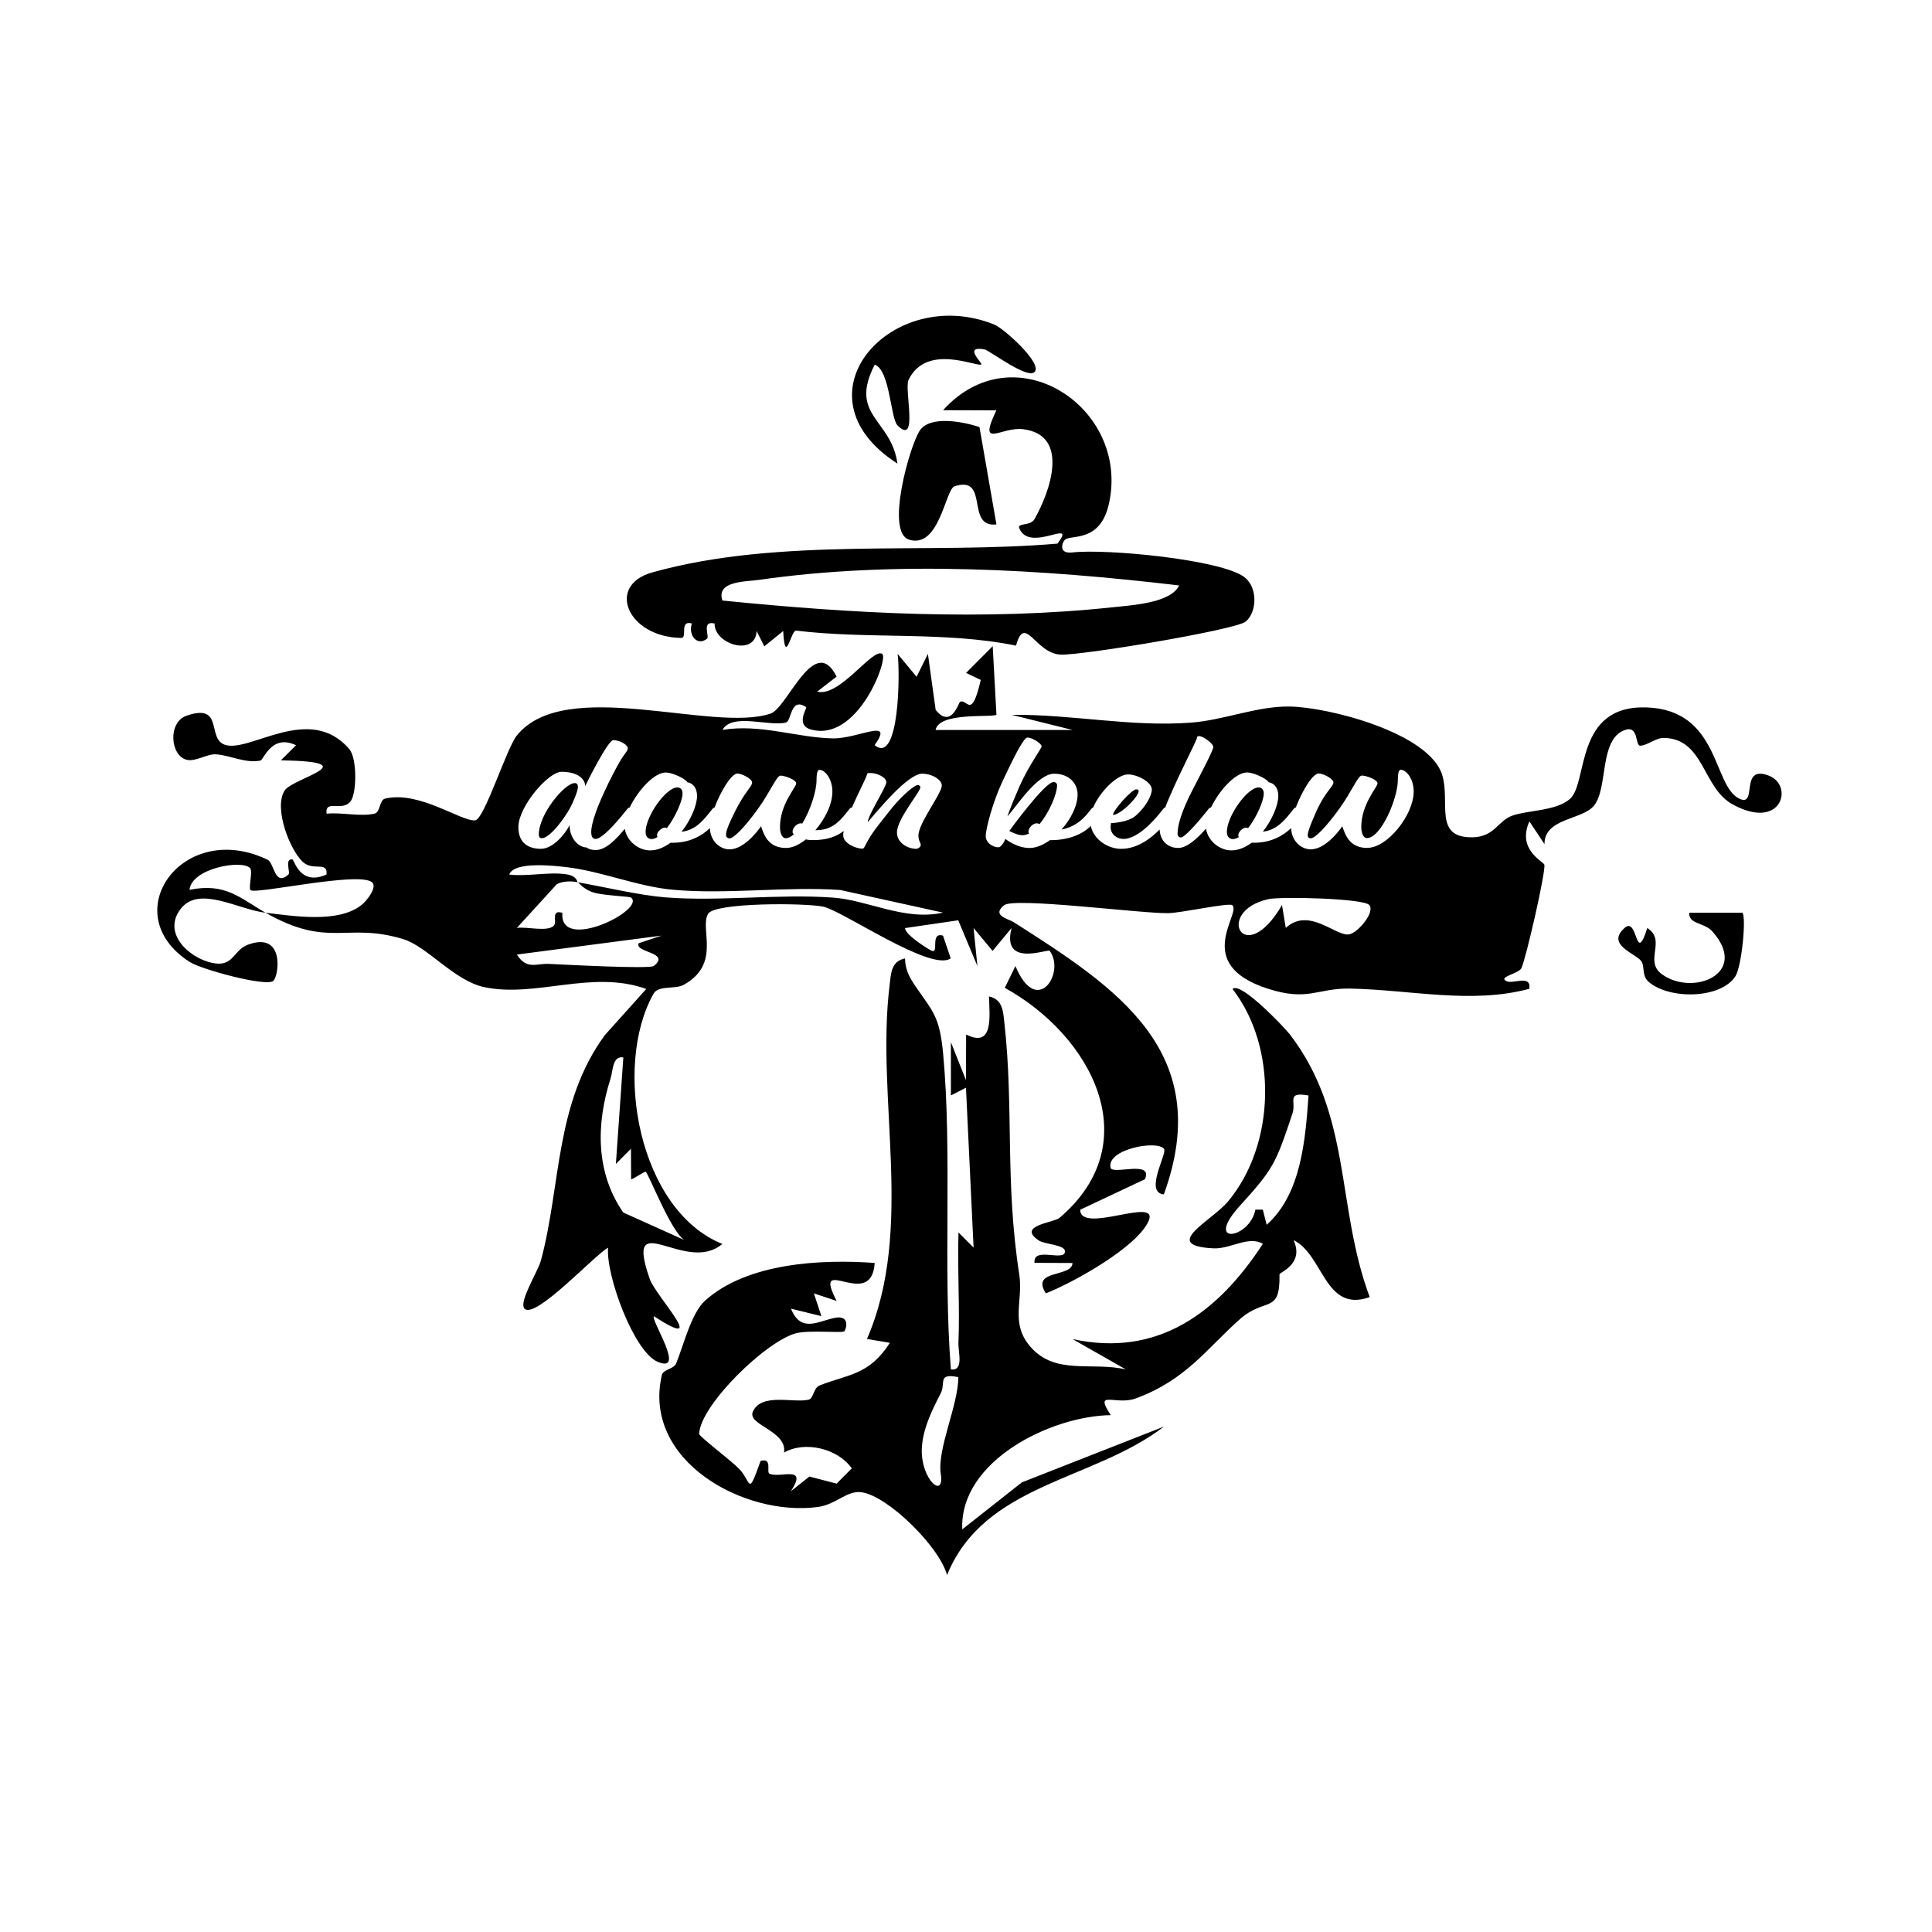<?xml version="1.0" encoding="UTF-8"?>
<svg id="Ebene_1" data-name="Ebene 1" xmlns="http://www.w3.org/2000/svg" viewBox="0 0 500 500">
  <defs>
    <style>
      .cls-1 {
        fill: #000;
        stroke-width: 0px;
      }
    </style>
  </defs>
  <g>
    <path class="cls-1" d="M318.96,255.93c11.75,15.12,11.15,40.3-1.14,54.99-4.3,5.14-17.65,11.44-3.79,12.15,4.4.22,9.09-3.36,12.8-1.17-11.58,17.78-27.14,29.46-49.24,24.66l13.78,7.85c-8.81-2.06-18.23,1.57-24.68-5.85-5.34-6.14-1.84-11.81-2.91-18.75-3.74-24.14-1.38-43.12-3.85-65.11-.33-2.95-.41-6.08-3.99-6.82.2,5.47,1.14,13.39-5.91,9.85l-.04,11.81-3.9-9.83v13.79s3.9-2,3.9-2l1.97,41.38-3.9-3.92c-.32,9.48.37,19.08-.02,28.58-.1,2.39,1.49,7.32-1.95,6.87-2.08-26.15.38-56.07-2.01-81.73-.91-9.78-2.72-10.94-7.15-17.42-1.55-2.27-2.69-4.39-2.71-7.22-3.63.76-3.62,3.87-3.98,6.81-3.66,29.63,6.5,63.16-5.87,91.68l5.93.99c-5.4,8.42-10.77,8.11-18.16,11.02-1.68.66-1.54,3.41-2.91,3.71-4.01.89-12.1-1.83-14.37,3.04-1.64,3.53,8.91,4.92,8.05,10.64,5.37-3.11,13.96-1.06,17.53,4.09l-3.92,3.94-7.05-1.83-4.79,3.8c4.54-6.96-2.77-3.25-5.55-4.54-.86-.39.87-4.19-2.29-3.31-3.38,9.55-2.32,5.46-5.53,2.08-2-2.1-10.4-8.4-10.37-9.09.33-7.5,17.46-24.14,25.19-26.05,3.32-.82,11.74,0,12.35-.46.43-.32,1.76-4.34-2.47-3.49-4.31.87-8.76,3.98-11.3-2.39l7.87,1.94-1.95-5.89,5.89,1.95c-6.62-12.8,9.06,2.92,9.85-9.83-13.84-1.01-32.98-.04-43.88,9.74-3.61,3.24-5.6,11.68-7.51,16.28-.61,1.45-3.34,1.53-3.68,2.95-5.21,22.17,21.3,36.79,40.42,34.18,4.64-.63,7.5-4.35,11.25-3.81,6.89.99,20.19,14.17,22.12,21.43,9.73-23.78,37.64-24.23,56.15-38.42l-36.78,14.44-15.43,12.16c-.75-17.78,23.07-29.36,38.44-29.56-4.47-6.78,1.23-2.41,6.47-4.33,12.97-4.77,18.27-12.79,26.88-20.45,6.67-5.93,10.51-1.15,10.31-11.65-.01-.54,6.49-2.64,3.64-8.87,7.82,3.85,8.05,18.9,19.71,14.75-8.75-23.44-4.53-46.96-20.67-67.99-1.39-1.8-12.81-13.82-14.82-11.75ZM243.48,381.46c.99,6.67-5.13,1.51-4.92-6.35.14-5.05,2.6-10.09,4.89-14.51,1.4-2.71-.94-5.29,4.57-4.2-.04,7.37-5.51,18.51-4.55,25.06ZM338.65,283.5c-.83,11.45-1.86,25.48-10.84,33.48l-.99-3.92h-1.93c-1.43,7.56-13.55,9.49-3.95-1.07,8.62-9.49,9.23-10.84,13.56-23.87,1.02-3.08-1.71-5.62,4.15-4.61Z"/>
    <path class="cls-1" d="M176.29,165.1c1.74.03-.6-4.66,2.76-3.75-1.02,3.08,1.44,6,3.95,3.92.66-.55-1.53-4.77,1.94-3.9-.13,5.41,10.6,8.63,10.87,1.92l1.99,3.98,4.89-3.96c.5,9.15,1.92.18,3.26-.12,18.82,2.31,38.47.11,57,3.9,2.28-8.38,4.95,1.99,11.5,2.32,5.4.27,45.36-6.41,47.93-8.54,2.97-2.46,3.16-8.86-.33-11.51-5.97-4.54-35.62-7.39-44.52-6.39-3.79.43-2.59-2.67-1.94-3.27,1.55-1.43,9.14.86,11.4-9.32,5.55-24.96-24.51-44.64-42.92-24.22l13.79.04c-4.9,10.28,1.19,4.16,6.93,4.88,12.27,1.54,6.89,16.36,2.93,23.28-1.07,1.86-4.53.9-3.93,2.35,2.71,6.6,15.15-2.93,9.88,3.98-33.66,2.88-72.12-1.76-104.92,7.47-11.91,3.35-6.42,16.68,7.54,16.94ZM196.36,150.08c35.3-5.09,73.51-2.72,108.8,1.43-2.15,4.56-12.25,5.12-17,5.63-33.47,3.59-67.82,1.62-101.2-1.72-1.71-5.12,6.12-4.86,9.4-5.34Z"/>
    <path class="cls-1" d="M232.25,119.97c-1.56-11.58-12.69-12.32-5.87-25.6,3.96,1.38,4.07,13.91,5.91,15.74,5.48,5.43,1.68-9.4,2.84-11.8,4.64-9.55,17.53-3.32,18.82-3.98.52-.27-4.95-4.98.94-3.89,1.98.82,10.92,7.61,12.82,5.86,2.31-2.13-7.94-11.32-10.35-12.29-26.41-10.68-52.72,18.22-25.13,35.95Z"/>
    <path class="cls-1" d="M235.25,139.66c7.91,2.45,9.38-13.05,11.8-13.82,9.15-2.91,2.71,10.82,10.83,9.88l-4.39-25.19c-3.9-1.32-12.73-3.16-15.45.9-2.57,3.82-8.98,26.31-2.78,28.23Z"/>
    <path class="cls-1" d="M437.18,236.23c-.18,3.02,3.86,2.45,5.97,4.82,9.74,10.94-5.09,16.92-13.08,11.06-4.69-3.44,1.3-8.72-3.75-11.94-3.17,9.97-2.35-3.18-5.88-.02-4.89,4.37,2.76,6.52,4.31,8.58.95,1.26.09,3.75,1.87,5.33,5.31,4.69,18.78,4.49,22.51-1.43,1.63-2.58,2.84-15.18,1.81-16.41h-13.77Z"/>
  </g>
  <g>
    <path class="cls-1" d="M140.2,216.93c2.06,0,5.71-4.91,7.21-7.61,1.15-2.07,2.15-4.81,2.15-5.58s-.3-1.08-.8-1.08c-2.65,0-9.31,8.06-9.31,13.28,0,.49.1.99.75.99Z"/>
    <path class="cls-1" d="M168.58,217.15c.5,0,1.05-.18,1.6-.54-.1-.18-.15-.31-.15-.49,0-.81,1.2-1.94,2-1.94.15,0,.35.05.55.14,2.2-2.84,4.06-7.07,4.06-8.96,0-.99-.51-1.57-1.36-1.57-2.9,0-8.2,7.42-8.2,11.52,0,1.3.8,1.84,1.5,1.84Z"/>
    <path class="cls-1" d="M272.67,202.39c-2.3,0-11.46,12.65-11.46,12.65,0,0,1.95,1.12,3.4,1.12.55,0,1.15-.18,1.75-.49-.15-.14-.2-.23-.2-.36,0-1.13,1.16-2.25,2.21-2.25.15,0,.4.09.65.22,2.55-3.06,4.55-7.78,4.55-10.08,0-.49-.45-.81-.9-.81Z"/>
    <path class="cls-1" d="M325.72,203.79c-2.9,0-8.21,7.42-8.21,11.52,0,1.31.8,1.85,1.5,1.85.5,0,1.05-.18,1.6-.54-.1-.18-.15-.31-.15-.5,0-.81,1.2-1.93,2-1.93.15,0,.35.04.55.13,2.2-2.83,4.05-7.06,4.05-8.95,0-.99-.5-1.58-1.35-1.58Z"/>
    <path class="cls-1" d="M457.84,200.76c-7.91-3.07-2.72,8.47-7.83,5.87-6.77-3.44-5-22.9-23.87-23.55-18.8-.65-15.06,19.57-19.86,23.7-3.67,3.16-10.85,2.86-14.9,4.31-3.8,1.36-4.58,5.52-10.33,5.6-10.11.16-5.67-9.04-7.79-16.07-3.28-10.9-29.33-17.63-39.53-17.77-8.47-.12-16.94,3.52-25.53,4.17-15.61,1.17-30.85-2.2-46.36-2.02l15.75,3.92h-35.46c.87-4.77,14.88-3.13,15.75-3.96l-.97-17.73-6.89,6.92,3.8,1.82c-2.44,10.57-3.49,4.72-5.36,5.66-.39.2-2.27,7.11-6.31,2.09l-2.01-14.49-2.93,5.92-4.91-5.93c.65,4.48.52,28.91-5.95,23.62,5.21-7.28-4.19-1.65-10.8-1.75-9.19-.15-18.83-3.84-28.58-2.19,2.57-4.53,12.08-.78,16.44-1.92,1.49-.39,1.13-6.78,5.23-3.95.28.19-2.82,4.58,1.14,5.73,12.17,3.54,20.24-18.33,18.55-19.52-2.46-1.74-10.98,11.29-16.84,9.75l5.02-3.88c-5.7-11.46-12.69,8.05-17.06,9.55-14.89,5.1-53.26-9.88-65.73,5.73-2.62,3.29-8.39,21.67-10.73,21.91-3.64.37-14.45-7.74-23.33-5.62-1.49.35-1.21,3.52-2.71,3.88-3.67.87-8.51-.39-12.43.02-.49-3.83,4.01-.43,6.18-3.16,1.67-2.09,1.72-11.15-.27-13.51-10.28-12.11-25.87,1.08-32.28-1.18-4.69-1.65-.15-10.83-9.85-7.52-4.88,1.67-4.31,10.31.01,11.42,2.27.58,5.29-1.58,7.61-1.41,3.8.27,7.59,2.4,11.49,1.61.82-.16,2.86-7,9.2-3.96l-3.92,3.9c22.76.38,2.98,4.53.93,7.87-2.8,4.55,1.36,15.32,4.79,18.46,2.65,2.42,6.49-.34,6.08,3.23-6.97,3.09-8.3-3.93-8.86-3.94-2.1-.06-.36,3.39-.99,3.95-3.61,3.21-3.63-3-5.38-3.84-22.01-10.6-39.63,14.02-20.16,26.45,3.14,2,19.51,6.38,21.56,4.96,1.5-1.04,3.23-12.97-6.43-9.45-3.99,1.45-3.72,5.93-9.29,4.74-6.27-1.34-13.07-7.91-8.08-14.11,4.8-5.97,14.79.3,21.88,1.13-6.64-3.76-10.33-7.85-19.7-5.93.54-5.57,13.35-7.84,15.64-5.68.83.78-.4,4.91.13,5.72.87,1.32,28.17-4.95,31.5-1.98,1.36,1.22-1.29,4.75-2.87,5.96-6.11,4.65-17.45,2.75-24.7,1.91,16.43,9.31,20.75,2.36,35.56,6.8,6.22,1.86,13.28,10.82,21.03,12.45,13.39,2.81,27.89-4.58,41.92.47l-10.71,11.94c-12.99,17.73-11.31,38.91-16.55,58.33-.78,2.88-5.82,10.77-4.26,12.45,2.75,2.94,18.44-14.16,21.64-15.75-.6,7.09,6.66,26.94,12.85,29.53,7.46,3.12-1.85-10.79-.99-11.8,14.79,9.57.54-4.99-1.11-9.74-6.7-19.26,9.31-.86,18.82-8.97-21.66-8.74-28.38-45.89-17.83-64.72,1.31-2.34,5.56-1.08,7.84-2.35,9.83-5.45,4.01-14.55,6.31-18.38,1.77-2.95,25.37-2.83,29.86-1.82,5.16,1.16,27.91,16.96,32.92,13.36l-1.99-5.88c-3.44-1.01-.94,4.73-2.92,3.92-.78-.32-6.98-4.19-6.89-5.88l13.75-2.01,4.96,11.83-.99-9.83,4.92,5.92,4.91-5.93c-2.66,10.39,9.41,5.31,9.86,5.91,4.17,5.55-3.25,17.37-8.86,3.95l-2.75,5.63c22.32,12.31,37.19,39.93,14.17,59.52-1.52,1.3-11.21,1.97-5.34,5.88,1.51,1.01,6.78,1.05,6.75,2.83-.05,2.76-8.35-1.4-7.89,2.94l9.83.04c-.07,3.81-10.93,1.57-6.9,7.85,7.06-2.75,23.64-11.96,26.6-18.73,2.86-6.55-17.67,3.58-17.7-2.91l16.75-7.89c2.22-5.08-8.43-1.03-8.89-2.98-1.13-4.77,11.98-7.23,13.81-4.89.95,1.21-5.23,11.27-.03,11.8,13.41-36.92-12.29-53.52-38.81-70.43-1.41-.9-5.89-1.72-2.53-4.41,2.65-2.12,35.32,2.15,42.44,2.05,3.48-.05,15.85-2.81,16.64-2.05,2.34,2.23-10.43,15.18,8.98,21.54,10.64,3.48,13.01-.14,21.49.03,15.77.32,31.38,4.08,46.37.06.56-3.81-4.19-1.14-5.89-1.97-2.35-1.14,3.17-1.91,3.85-3.38,1.21-2.6,6.36-25.08,5.93-26.77-.21-.83-7.18-3.88-3.86-11.2l3.9,5.88c-.08-6.72,9.7-6.24,12.76-9.9,3.81-4.56,1.28-17.14,7.98-19.61,3.7-1.37,2.68,4.02,4.01,4.03,1.69.02,4.13-2.04,6.08-2.01,10.55.13,9.98,12.91,17.89,17.22,12.72,6.93,15.84-4.92,9.4-7.42ZM167.12,303.27c.81.62,6.49,15.41,9.98,17.64l-15.8-7.11c-7.19-10.39-7.04-22.89-3.3-34.65.66-2.07.48-5.96,3.32-5.49l-1.93,27.56,3.9-3.92.04,7.88c.17.25,3.52-2.12,3.79-1.91ZM145.31,199.74c3.7,0,6.05,1.48,6.15,3.69.25-.59,5.86-11.88,7.26-11.88,1.85,0,3.75,1.3,3.75,2.07s-.7,1.17-1.95,3.28c-1.45,2.43-7.51,13.86-7.51,18.41,0,1.39.46,1.8,1.16,1.8,1.6,0,5.25-4.1,7.3-6.66.85-1.08,1.1-1.44,1.35-1.44.03,0,.07.01.11.02,2.1-4.36,6.3-9.11,9.4-9.11,1.55,0,4.91,1.48,5.61,2.56.35,0,2.45.5,2.45,3.56,0,2.29-1.55,6.12-4.01,9.22,3.31-.4,5.26-2.47,7.11-4.81.85-1.08,1.1-1.44,1.35-1.44.02,0,.04,0,.07.01,1.58-4.16,4.33-8.83,5.94-8.83,1.1,0,3.8,1.35,3.8,2.34s-1.95,2.47-4.45,7.51c-2.3,4.64-2.3,5.45-2.3,6.08,0,.49.4.85.9.85,1.1,0,3.95-2.92,7.3-7.56,3.36-4.63,4.86-8.68,5.91-8.68s4.05,1.03,4.05,2.02-4.2,5.31-4.2,11.3c0,2.07.8,2.88,1.45,2.88.7,0,1.4-.36,2.15-1.04-.25-.18-.35-.4-.35-.58,0-1.13,1.15-2.25,2.2-2.25.1,0,.2.04.3.09,2.1-3.42,3.71-8.37,3.71-11.25,0-1.98.3-2.66.75-2.66,1.45,0,3.35,2.34,3.35,5.63s-1.9,7.06-4.41,9.99c3.96,0,5.91-1.85,7.96-4.41.85-1.08,1.1-1.44,1.35-1.44.04,0,.08.01.13.03,1.69-3.87,3.76-7.76,3.93-8.63.05-.31.25-.36.85-.36,1.8,0,4.15,1.13,4.15,2.39s-4.8,8.55-4.8,10.35c0,0,3.2-3.92,6.4-7.2,3.21-3.29,5.96-5.36,7.66-5.36,2.6,0,5.1,1.58,5.1,3.06,0,2.07-6.05,9.72-6.05,12.92,0,1.44.6,1.89.6,2.43s-.65,1.03-1.2,1.03c-2.1,0-4.96-1.48-4.96-4.23,0-3.51,6.06-10.48,6.06-11.7,0-.36-.4-.58-.7-.58-.6,0-2.8,1.66-5.21,4.27-1.5,1.62-3.1,3.78-4.65,5.72-4.05,5.08-3.6,6.48-4.5,6.48-1.5,0-4.91-1.31-4.91-3.47,0-.32.04-.69.12-1.1-1.79,1.39-4.26,2.36-7.93,2.36-.65,0-1.25-.04-1.85-.18-1.7,1.35-3.5,2.21-5.1,2.21-4.61,0-5.71-3.29-6.51-5.63,0,0-3.95,5.99-8.15,5.99-2.33,0-4.93-1.94-5.09-5.49-2.01,1.94-5.2,3.78-9.53,3.78h-.65c-1.6,1.17-3.4,1.98-5.25,1.98-3.13,0-6.12-2.5-6.58-5.59-1.96,2.35-4.74,5.5-7.53,5.5-1.66,0-2.41-.68-2.41-.68-1.95,0-4.35-2.25-4.35-5.76-1.25,2.48-4.4,6.12-7.41,6.12s-5.85-1.3-5.85-5.62c0-5.31,7.76-14.31,11.16-14.31ZM169.21,249.99c-1.06.85-23.75-.38-27.2-.54-3.16-.15-5.7,1.61-8.24-2.41l37.41-4.9-5.89,1.97c-1.18,2.47,8.4,2.27,3.92,5.88ZM215.5,232.29c-14.11-.99-29.24,1.05-43.29-.05-6.63-.52-15.69-2.68-22.69-3.91.24.05,1.49,1.87,4.13,2.66,2.62.79,9.28.99,9.66,1.3,3.95,3.16-18.64,14.35-17.76,3.94-3.22-.88-1.14,2.42-2.3,3.42-1.79,1.54-6.83.13-9.48.49l10.31-11.29c1.48-.85,3.84-.88,5.44-.52-.18-.03-.09-1.63-2.93-2.06-4.54-.69-10.07.62-14.79.07,1.18-3.52,11.88-2.26,14.75-1.93,9.05,1.04,18.39,5.03,27.63,5.86,13.91,1.26,29.2-.91,43.28.06l26.62,5.86c-10.07,2.21-19.38-3.26-28.58-3.9ZM349.2,241.81c-3.45.65-10.42-7.21-16.44-1.67l-.98-5.92c-9.78,16.81-17.68,1.66-3.54-1.52,3.21-.72,24.8-.21,26.16,1.54,1.48,1.91-2.99,7.15-5.2,7.56ZM353.89,219.45c-4.6,0-5.7-3.29-6.51-5.62,0,0-3.95,5.98-8.16,5.98-2.32,0-4.92-1.94-5.09-5.49-2.01,1.95-5.2,3.78-9.53,3.78h-.65c-1.6,1.17-3.4,1.98-5.25,1.98-3.13,0-6.13-2.52-6.59-5.63-1.97,2.23-4.76,5-7.17,5-3,0-4.73-2.16-4.83-4.78,0,0,0,.01-.01.02-2.21,2.24-5.73,4.99-9.96,4.99-3.2,0-7.03-2.2-7.85-5.93-1.99,2.05-5.59,3.68-10.32,3.68h-.25c-1.75,1.26-3.6,2.03-5.25,2.03-3.41,0-6.26-2.34-6.26-2.34,0,0-.9,2.16-1.85,2.16-1.25,0-3.25-1.04-3.25-2.93s1.8-8.68,4.25-13.95c2.45-5.26,5.5-11.52,6.5-11.52,1.41,0,3.71,1.62,3.71,2.25s-3.36,4.95-5.81,10.58c-2.39,5.52-2.98,7.37-3.04,7.58,2.32-2.54,7.71-11.05,12.1-11.05,4.05,0,6.06,2.7,6.06,5.31,0,3.02-1.76,6.44-4.16,9.14,2.9-.54,5.16-2.16,6.81-4.23.85-1.08,1.1-1.44,1.35-1.44h.01c1.77-4.17,6.21-8.6,9.05-8.6,2.4,0,6.15,1.98,6.15,3.92,0,1.48-1.5,4.45-4.15,6.75-2.1,1.84-6.41,1.93-6.41,1.93,0,0-.1.5-.1,1.04,0,1.8,1.56,3.06,3.31,3.06,3.4,0,7.35-4.1,9.41-6.66.85-1.08,1.1-1.44,1.35-1.44.02,0,.03,0,.04,0,2.71-7.06,8.26-17.37,8.26-18.19,0-.27.25-.32.55-.32,1.05,0,3.65,1.94,3.65,2.79s-2.65,5.85-5.45,11.29c-2.8,5.44-3.8,9-3.8,11.2,0,.5.35.95.85.95.95,0,4.25-3.73,6.31-6.3.85-1.08,1.1-1.44,1.35-1.44.04,0,.08.02.12.03,2.1-4.37,6.28-9.12,9.39-9.12,1.55,0,4.9,1.48,5.6,2.56.35,0,2.45.5,2.45,3.55,0,2.29-1.55,6.12-4,9.22,3.3-.4,5.25-2.47,7.11-4.81.85-1.08,1.1-1.44,1.35-1.44.02,0,.04.01.06.02,1.58-4.16,4.34-8.84,5.95-8.84,1.1,0,3.8,1.35,3.8,2.34s-2.2,2.48-4.45,7.51c-2.05,4.63-2.2,5.67-2.2,6.17s.25.76.8.76c1.1,0,3.95-2.92,7.31-7.56s4.85-8.68,5.9-8.68,4.05,1.03,4.05,2.02-4.2,5.31-4.2,11.29c0,2.07.8,2.88,1.45,2.88,3.65,0,8.01-10.3,8.01-15.03,0-1.98.3-2.65.75-2.65,1.45,0,3.35,2.34,3.35,5.62,0,6.07-6.81,14.58-11.96,14.58Z"/>
    <path class="cls-1" d="M294.69,204.73c0-.27-.25-.45-.65-.45-1.15,0-6.01,5.45-6.01,6.62,1.96,0,6.66-4.73,6.66-6.17Z"/>
  </g>
</svg>
